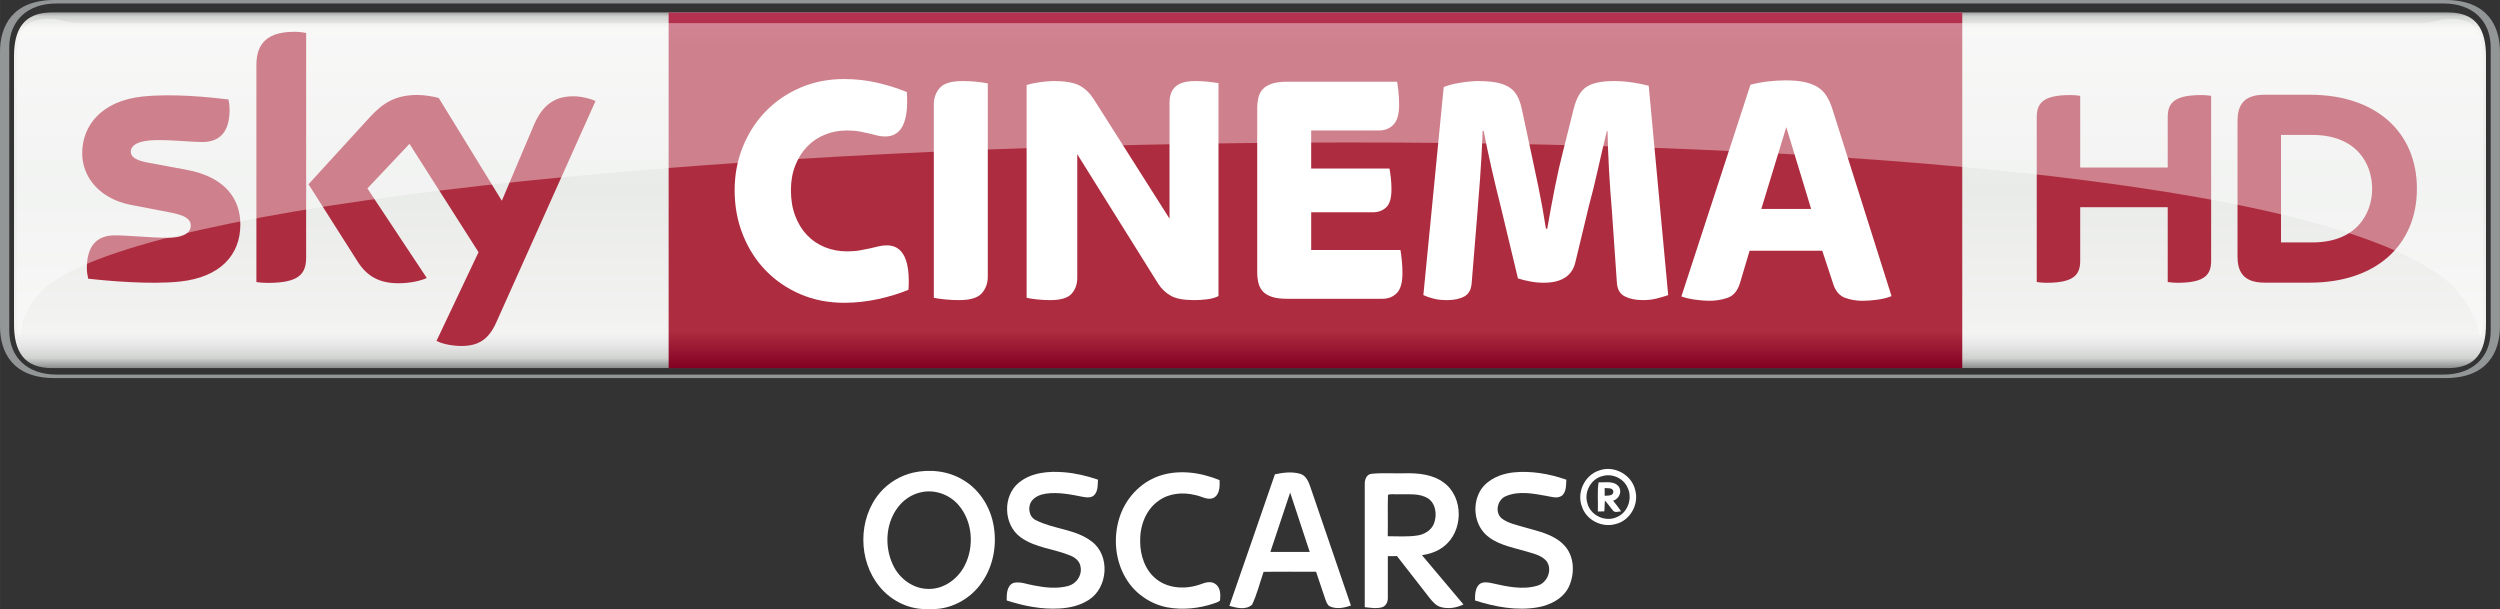 <?xml version="1.0" encoding="UTF-8"?>
<!-- Created with Inkscape (http://www.inkscape.org/) -->
<svg id="svg5155" width="845.43mm" height="206.02mm" version="1.1" viewBox="0 0 2995.6 730" xmlns="http://www.w3.org/2000/svg" xmlns:cc="http://creativecommons.org/ns#" xmlns:dc="http://purl.org/dc/elements/1.1/" xmlns:rdf="http://www.w3.org/1999/02/22-rdf-syntax-ns#">
 <rect x="0" y="0" width="2995.6" height="730" fill="#333333" stroke="none"/>
 <defs id="defs5157">
  <linearGradient id="linearGradient672-7" x2="1" gradientTransform="matrix(0 433.34 433.34 0 1745.7 -326.56)" gradientUnits="userSpaceOnUse">
   <stop id="stop674-0" stop-color="#777878" offset="0"/>
   <stop id="stop676-9" stop-color="#d0d2d0" offset=".02"/>
   <stop id="stop678-0" stop-color="#f3f3f2" offset=".052"/>
   <stop id="stop680-2" stop-color="#e9ebe9" offset=".488"/>
   <stop id="stop682-1" stop-color="#f3f3f2" offset=".895"/>
   <stop id="stop684-3" stop-color="#e6e7e6" offset=".929"/>
   <stop id="stop686-4" stop-color="#d0d2d0" offset=".964"/>
   <stop id="stop688-0" stop-color="#777878" offset="1"/>
  </linearGradient>
  <linearGradient id="linearGradient704-0" x2="1" gradientTransform="matrix(0 -426.19 426.19 0 1824.2 103.5)" gradientUnits="userSpaceOnUse">
   <stop id="stop706-0" stop-color="#820021" offset="0"/>
   <stop id="stop708-7" stop-color="#ae2c3f" offset=".104"/>
   <stop id="stop710-0" stop-color="#ae2c3f" offset=".898"/>
   <stop id="stop712-6" stop-color="#b53152" offset="1"/>
   <stop id="stop714-6" stop-color="#ba3c4c" offset="1"/>
  </linearGradient>
  <clipPath id="clipPath762-2">
   <path id="path764-3" d="m291.44 532.08h118.29v-15.246h-118.29v15.246z"/>
  </clipPath>
  <clipPath id="clipPath766-5">
   <path id="path768-2" d="m291.44 516.83h118.29v15.245h-118.29v-15.245z"/>
  </clipPath>
 </defs>
 <g id="layer1" transform="translate(-247.93 337.74)">
  <g id="g4389" transform="translate(-1.207e-5 -.006)">
   <path id="path644-5" d="m3178.4 115.27c49.898 0 65.09-31.008 65.09-62.016v-328.97c0-31.008-15.192-62.016-65.09-62.016h-2865.4c-49.898 0-65.09 31.008-65.09 62.016v328.97c0 31.008 15.192 62.016 65.09 62.016h2865.4zm-2863.1-4.173c-33.582 0-56.32-19.814-56.32-52.821v-339.02c0-33.007 22.738-52.821 56.32-52.821h2860.8c33.582 0 56.32 19.814 56.32 52.821v339.02c0 33.007-22.738 52.821-56.32 52.821h-2860.8z" fill="#939697"/>
   <path id="path690-6" d="m310.23-322.85c-33.607 0-45.55 19.839-45.55 52.821v320.55c0 33.007 11.944 52.821 45.55 52.821h2871c33.607 0 45.55-19.814 45.55-52.821v-320.55c0-32.982-11.944-52.821-45.55-52.821h-2871z" fill="url(#linearGradient672-7)"/>
   <path id="path716-4" d="m1049.1 103.5h1550.1v-426.19h-1550.1v426.19z" fill="url(#linearGradient704-0)"/>
   <path id="path728-2" d="m1259.5 25.084c-18.89 0-36.33-3.398-52.297-10.194-15.966-6.821-29.784-16.216-41.503-28.21-11.719-12.018-20.889-26.286-27.535-42.827s-9.97-34.406-9.97-53.621c0-18.665 3.323-36.155 9.97-52.422s15.816-30.409 27.535-42.402c11.719-12.018 25.536-21.413 41.503-28.21 15.966-6.821 33.407-10.219 52.297-10.219 13.568 0 26.736 1.474 39.504 4.398 12.793 2.948 24.612 6.671 35.531 11.219 2.399 35.481-6.247 53.221-25.936 53.221-3.473 0-6.646-0.4-9.595-1.199-2.923-0.8-6.122-1.599-9.57-2.399-3.473-0.8-7.321-1.599-11.569-2.399-4.273-0.8-9.32-1.224-15.167-1.224-9.32 0-18.09 1.674-26.361 5.022-8.245 3.323-15.342 8.121-21.338 14.392-5.997 6.272-10.719 13.818-14.167 22.613-3.473 8.795-5.197 18.665-5.197 29.609 0 11.469 1.724 21.738 5.197 30.808 3.448 9.07 8.171 16.741 14.167 23.013 5.997 6.272 13.093 11.069 21.338 14.417 8.271 3.323 17.041 4.997 26.361 4.997 5.847 0 11.044-0.4 15.567-1.199 4.522-0.8 8.57-1.599 12.168-2.399 3.598-0.8 6.996-1.599 10.17-2.399 3.198-0.8 6.521-1.199 9.995-1.199 19.414 0 28.06 17.74 25.936 53.196-10.919 4.548-23.088 8.296-36.53 11.219-13.443 2.923-26.935 4.398-40.503 4.398" fill="#fff"/>
   <path id="path732-8" d="m1397.2 21.883c-5.597 0-11.119-0.275-16.566-0.8-5.447-0.525-10.045-1.199-13.768-1.999v-231.7c0-7.721 2.399-14.317 7.171-19.789 4.797-5.472 13.842-8.196 27.16-8.196 5.597 0 11.094 0.25 16.566 0.8 5.447 0.525 10.044 1.199 13.768 1.999v231.67c0 7.746-2.399 14.342-7.196 19.814-4.772 5.472-13.842 8.196-27.135 8.196" fill="#fff"/>
   <path id="path736-3" d="m1506.4 21.883c-5.322 0-10.519-0.275-15.567-0.8-5.072-0.525-9.32-1.199-12.768-1.999v-254.89c3.973-1.349 9.17-2.474 15.567-3.398 6.372-0.949 11.819-1.399 16.366-1.399 14.617 0 25.261 1.849 31.933 5.597 6.646 3.723 12.218 9.195 16.741 16.391l90.626 142.85v-139.25c0-3.448 0.45-6.721 1.399-9.795 0.924-3.073 2.524-5.797 4.772-8.196 2.274-2.399 5.397-4.273 9.395-5.597 3.973-1.349 9.045-1.999 15.167-1.999 5.322 0 10.444 0.25 15.367 0.8 4.922 0.525 9.095 1.049 12.568 1.599v255.29c-3.723 1.874-8.246 3.123-13.568 3.798-5.322 0.675-10.519 0.999-15.567 0.999-12.518 0-21.838-1.724-27.935-5.197-6.147-3.473-11.194-8.271-15.167-14.417l-96.998-155.24v148.44c0 7.471-2.274 13.743-6.796 18.815-4.523 5.072-13.043 7.596-25.536 7.596" fill="#fff"/>
   <path id="path740-1" d="m1789.9 20.284c-7.446 0-13.518-0.8-18.165-2.399s-8.245-3.798-10.769-6.596c-2.549-2.799-4.273-6.222-5.197-10.219-0.924-3.998-1.399-8.245-1.399-12.793v-196.07c0-4.548 0.475-8.82 1.399-12.818s2.648-7.396 5.197-10.194c2.524-2.799 6.122-4.997 10.769-6.596 4.647-1.599 10.719-2.399 18.165-2.399h132.1c0.55 2.923 1.074 6.921 1.599 11.994 0.55 5.072 0.8 10.269 0.8 15.592 0 11.219-2.249 19.165-6.771 23.812-4.548 4.673-10.244 7.021-17.166 7.021h-81.431v45.6h93.799c0.525 2.674 1.074 6.222 1.599 10.619 0.525 4.398 0.8 9.145 0.8 14.192 0 10.669-2.149 17.94-6.396 21.813-4.248 3.873-9.57 5.797-15.966 5.797h-73.835v45.226h106.97c0.525 2.923 1.074 6.996 1.599 12.193s0.8 10.344 0.8 15.417c0 11.469-2.274 19.464-6.796 24.012-4.523 4.523-10.244 6.796-17.141 6.796h-114.56z" fill="#fff"/>
   <path id="path744-7" d="m1981.8 21.883c-6.122 0-11.519-0.6-16.166-1.799-4.672-1.199-8.72-2.599-12.168-4.198l24.387-249.29c5.072-2.149 11.719-3.873 19.964-5.197 8.246-1.349 15.292-1.999 21.139-1.999 8.245 0 15.367 0.525 21.338 1.599 5.997 1.049 11.119 2.849 15.367 5.397 4.248 2.524 7.646 6.072 10.17 10.594 2.524 4.548 4.447 10.145 5.797 16.816l10.369 48.424c2.923 13.318 6.047 28.06 9.37 44.201 3.323 16.141 6.322 32.757 8.97 49.823h1.599c2.923-17.066 5.972-33.607 9.17-49.623 3.198-15.991 6.521-30.683 9.97-44.001l12.743-50.823c3.198-12.543 8.296-21.089 15.342-25.611 7.046-4.548 18.015-6.796 32.882-6.796 7.446 0 14.942 0.6 22.513 1.799 7.571 1.199 13.892 2.449 18.94 3.798l23.337 250.89c-3.723 1.324-8.196 2.674-13.368 3.998-5.197 1.324-10.844 1.999-16.966 1.999-8.52 0-15.716-1.474-21.563-4.398-5.847-2.923-9.045-8.42-9.57-16.416l-5.997-86.428c-1.324-15.217-2.449-31.133-3.398-47.824-0.924-16.666-1.524-32.457-1.799-47.399h-0.8c-3.448 13.868-6.971 28.859-10.569 45.001-3.598 16.141-7.246 31.008-10.969 44.626l-16.366 68.013c-3.998 16.016-16.641 24.012-37.93 24.012-5.322 0-10.769-0.525-16.366-1.599-5.572-1.049-10.369-2.249-14.367-3.598l-20.339-84.829c-3.998-15.741-7.721-31.208-11.169-46.425-3.473-15.192-6.671-30.409-9.595-45.6h-1.199c-0.8 21.338-1.849 40.878-3.198 58.618-1.324 17.74-2.524 33.007-3.573 45.8l-6.397 78.033c-0.525 7.746-3.448 13.093-8.77 16.016-5.347 2.923-12.243 4.398-20.764 4.398" fill="#fff"/>
   <path id="path748-0" d="m2358.4-87.358h59.718l-29.784-98.047-29.934 98.047zm-62.266 110.04c-5.047 0-10.844-0.475-17.341-1.399-6.546-0.949-11.919-2.199-16.166-3.798l82.805-253.69c7.196-1.874 14.467-3.223 21.813-4.023 7.346-0.8 14.067-1.199 20.214-1.199 8.795 0 16.341 0.675 22.613 1.999 6.272 1.349 11.544 3.348 15.816 6.022 4.273 2.649 7.796 6.197 10.594 10.594 2.799 4.398 5.147 9.545 7.021 15.417l70.962 224.48c-4.523 1.874-9.97 3.248-16.366 4.198-6.372 0.924-12.643 1.399-18.765 1.399-6.921 0-13.618-1.149-20.139-3.398-6.521-2.274-11.244-7.396-14.167-15.417l-13.593-41.203h-87.053l-11.519 38.804c-2.923 9.345-7.846 15.217-14.767 17.615-6.921 2.399-14.242 3.598-21.963 3.598" fill="#fff"/>
   <path id="path752-9" d="m2845.4-136.98v-60.167c0-16.316 6.497-26.686 40.178-26.686 4.148 0 7.696 0.275 11.844 0.924v197.42c0 16.241-6.497 26.611-40.228 26.611-4.098 0-7.671-0.325-11.794-0.924v-89.652h-104.87v63.965c0 16.241-6.521 26.611-40.253 26.611-4.073 0-7.621-0.325-11.819-0.924v-197.34c0-16.316 6.521-26.686 40.228-26.686 4.148 0 7.696 0.275 11.844 0.924v85.929h104.87zm298.59 25.336c0-67.064-48.299-112.56-128.26-112.56h-54.371c-26.086 0-32.332 13.743-32.332 31.808v161.94c0 17.316 6.247 31.408 32.332 31.408h54.371c79.957 0 128.26-45.5 128.26-112.59m-162.84 64.39v-128.78h37.63c52.397 0 71.561 33.932 71.561 64.39 0 30.533-19.165 64.39-71.561 64.39h-37.63z" fill="#ae2c3f"/>
   <path id="path756-5" d="m535.91-68.78c0 36.48-23.862 63.141-72.311 68.413-35.081 3.748-85.904-0.675-110.04-3.448-0.9-3.948-1.599-8.845-1.599-12.693 0-31.933 17.266-39.204 33.432-39.204 16.791 0 43.227 2.898 62.916 2.898 21.613 0 28.21-7.346 28.21-14.317 0-9.17-8.72-12.993-25.511-16.191l-45.95-8.845c-38.254-7.321-58.668-33.782-58.668-61.867 0-34.132 24.162-62.691 71.661-67.963 35.931-3.873 79.632 0.5 103.64 3.448 0.875 4.123 1.324 8.021 1.324 12.293 0 31.833-16.766 38.704-32.957 38.704-12.418 0-31.708-2.324-53.721-2.324-22.413 0-31.708 6.197-31.708 13.743 0 7.971 8.87 11.269 22.888 13.718l43.926 8.146c45.126 8.32 64.465 33.957 64.465 65.49m78.832 39.179c0 19.564-7.671 30.858-45.875 30.858-5.072 0-9.495-0.375-13.743-0.999v-259.61c0-19.714 6.721-40.278 45.3-40.278 4.847 0 9.77 0.5 14.317 1.449v268.58zm156.17 100.42c4.997 2.574 15.292 5.672 28.26 6.022 22.138 0.475 34.256-8.021 43.227-27.885l119.04-265.51c-4.922-2.649-15.766-5.572-24.687-5.772-15.292-0.275-35.831 2.849-48.974 34.157l-38.554 90.976-75.584-123.11c-4.872-1.499-16.766-3.648-25.511-3.648-26.661 0-41.602 9.845-57.069 26.636l-73.485 80.382 59.118 93.025c10.919 16.941 25.311 25.586 48.699 25.586 15.292 0 28.01-3.473 33.907-6.297l-71.162-107.32 50.448-53.446 82.73 129.85-50.398 106.34z" fill="#ae2c3f"/>
   <g id="g772-3" transform="matrix(24.986 0 0 -24.986 -7014.1 12979)" clip-path="url(#clipPath762-2)" opacity=".4">
    <g id="g774-2">
     <g id="g776-6">
      <g id="g778-4" clip-path="url(#clipPath766-5)">
       <g id="g780-2" transform="translate(408.22 519.29)">
        <path id="path782-5" d="m0 0c1.157-1.145 1.315-2.225 1.356-2.463 0.113 0 0.155 0.506 0.155 1.261l-4e-3 12.109c0 1.402-0.456 1.876-1.645 1.876-0.402 0-0.805-0.216-1.341-0.216h-112.31c-0.536 0-0.938 0.216-1.341 0.216-1.188 0-1.645-0.474-1.645-1.876l-4e-3 -12.109c0-0.755 0.042-1.261 0.156-1.261 0.041 0.238 0.076 1.402 1.356 2.463 10.217 7.878 104.25 10.296 115.27 0" fill="#fff"/>
       </g>
      </g>
     </g>
    </g>
   </g>
  </g>
  <g id="#000000ff" transform="matrix(1.983 0 0 1.983 258.28 -331.91)" fill="#fff">
   <path id="path2" d="m961.21 281.31c8.95-3.24 19.61 2.66 21.67 11.93 2.42 8.66-3.2 18.6-12.08 20.54-8.11 2.22-17.39-2.42-20.08-10.46-3.41-8.61 1.63-19.29 10.49-22.01m2.2 3.34c-7.08 1.49-11.57 9.45-9.49 16.33 1.74 7.47 10.84 11.76 17.76 8.57 6.75-2.69 9.74-11.44 6.57-17.86-2.43-5.52-9.03-8.61-14.84-7.04z"/>
   <path id="path4" d="m546.5 282.66c10.17-2.29 21.33-1.04 30.3 4.45 9.36 5.5 15.77 15.28 18.04 25.81 2.65 12.27 0.5 25.75-6.79 36.1-7.02 10.29-19.47 16.94-32.03 16.01-11.32 0.76-22.57-4.7-29.69-13.4-13.19-15.9-13.25-41.31 0.29-57.01 5.15-5.95 12.24-10.15 19.88-11.96m4.02 12.05c-4.51 1.15-8.62 3.7-11.74 7.15-8.84 9.8-9.95 25.05-4.35 36.72 3.85 8.22 12.32 14.47 21.59 14.34 9.25 0.13 17.65-6.13 21.71-14.19 5.88-11.51 4.76-26.74-3.85-36.61-5.65-6.52-14.96-9.65-23.36-7.41z"/>
   <path id="path6" d="m610.43 288.71c7.56-6.19 17.88-7.06 27.26-6.28 7.01 0.55 13.89 2.21 20.54 4.47-0.17 3.12 0.08 6.69-2.12 9.21-1.79 1.93-4.67 1.61-6.99 1.18-7.29-1.45-14.76-2.97-22.21-1.96-3.1 0.45-6.32 1.58-8.38 4.03-3.01 3.53-2.26 9.84 2.07 11.97 10.82 5.58 24.14 5.35 33.97 13.03 11.17 8.44 9.74 27.96-1.99 35.25-5.19 3.37-11.39 4.78-17.5 5.13-10.87 0.66-21.7-1.51-32-4.84-0.05-3.73-0.01-8.93 4.07-10.61 4.15-1.01 8.29 0.89 12.36 1.53 6.79 1.33 13.95 2.15 20.72 0.32 4.81-1.25 8.35-6.2 7.54-11.2-0.26-3.27-2.88-5.78-5.77-6.98-9.99-4.3-21.61-4.72-30.58-11.3-10.33-7.52-10.94-24.87-0.99-32.95z"/>
   <path id="path8" d="m908.92 282.55c10.93-1.18 22.01 0.79 32.34 4.37-0.22 3.3 0.08 7.31-2.68 9.68-2.94 2.01-6.6 0.52-9.77 0.05-7.79-1.4-16.3-3.03-23.86 0.13-5.18 1.92-7.09 9.39-3.05 13.3 3.89 3.17 9.01 4.05 13.68 5.5 8.41 2.47 17.77 4.13 24.13 10.71 6.53 6.59 6.79 17.33 3.04 25.39-3.47 7.14-11.21 11.02-18.72 12.35-12.74 2.2-25.79-0.23-37.95-4.13 0-3.26-0.05-6.97 2.32-9.52 2.02-2 5.12-1.46 7.65-0.98 9.05 2.05 18.73 4.3 27.87 1.51 6.05-1.77 9.21-10.01 5.14-15.05-3.38-3.65-8.59-4.47-13.12-5.91-8.22-2.37-17.32-3.97-23.68-10.18-6.97-6.97-7.83-18.8-2.53-26.98 4.28-6.25 11.87-9.38 19.19-10.24z"/>
   <path id="path10" d="m694.92 284.75c11.94-4.19 25.3-2.3 36.8 2.45 0.15 3.82 0.16 8.82-3.81 10.81-3.67 1.43-7.25-1.18-10.83-1.79-7.47-1.9-15.95-1.19-22.29 3.49-7.69 5.41-11.24 15.13-11.06 24.28-0.08 8.65 3 17.85 10.07 23.24 7.44 5.7 17.85 5.98 26.42 2.88 2.77-1.02 6.07-2.1 8.78-0.31 3.34 2.13 3.39 6.62 2.99 10.12-0.93 0.95-2.31 1.2-3.48 1.7-9.09 3.13-19.03 4.16-28.51 2.42-9.69-1.9-18.56-7.76-23.97-16.03-7.32-11.06-8.8-25.49-4.86-38.04 3.55-11.43 12.39-21.2 23.75-25.22z"/>
   <path id="path12" d="m765.15 283.67c5.06-1.08 10.47-1.77 15.5-0.23 3.49 1.19 4.91 4.88 5.99 8.07 8.11 23.83 16.32 47.63 24.44 71.46-4.06 1.4-8.66 2.34-12.74 0.5-1.61-0.87-2.13-2.75-2.73-4.32-1.86-5.54-3.7-11.09-5.6-16.62-10.57 0.05-21.15-0.11-31.71 0.08-2.27 6.6-3.93 13.5-6.93 19.8-3.64 3.46-9.42 1.98-13.74 0.76 9.15-26.5 18.43-52.97 27.52-79.5m9.21 11.02c-3.98 11.97-7.97 23.93-11.96 35.9 7.92 0 15.86 0.01 23.79 0-3.91-11.98-7.87-23.94-11.83-35.9z"/>
   <path id="path14" d="m823.52 283.36c6.8-0.68 13.67-0.11 20.49-0.31 8.02-0.17 16.64 0.69 23.25 5.68 12.15 8.89 11.79 29.51-0.05 38.51-3.76 3.05-8.47 4.57-13.19 5.31 8.39 9.89 16.71 19.84 25.06 29.76-4.3 2.08-9.35 2.91-13.98 1.49-2.74-0.9-4.68-3.19-6.43-5.35-6.57-8.46-13.15-16.92-19.75-25.36-1.86 0-3.71 0-5.54 0.01-0.02 8.29 0.02 16.58 0 24.87 0.15 2.46-0.94 5.31-3.51 6.04-3.42 0.96-6.99 0.29-10.43-0.06 0.01-24.67-0.01-49.35 0-74.02-0.14-2.72 0.88-6.26 4.08-6.57m9.95 12.71c-0.27 8.33 0.04 16.67-0.14 25.01 5.91 0.02 11.88 0.43 17.76-0.42 4.33-0.61 8.63-3.12 10.22-7.37 1.87-5.05 1.17-11.83-3.6-15.04-5.27-3.35-11.81-2.32-17.72-2.51-2.14 0.15-4.56-0.4-6.52 0.33z"/>
   <path id="path16" d="m960.29 306.13c0.27-5.87-0.49-11.79 0.45-17.61 4.05 0.21 9.34-1.14 12.19 2.61 2.2 3.18 0.09 7.42-3.4 8.49 1.68 2.06 3.3 4.19 4.81 6.41-1.57 0.07-3.7 1.04-4.89-0.44-1.7-1.98-3.1-4.2-4.9-6.07-0.22 2.18-0.11 4.38-0.36 6.56-1.31 0.05-2.61 0.07-3.9 0.05m4.12-14.16c-0.02 1.55-0.01 3.1 0.01 4.66 2-0.15 5.48 0.25 5.24-2.8-0.7-2.33-3.43-1.57-5.25-1.86z"/>
  </g>
 </g>
</svg>
